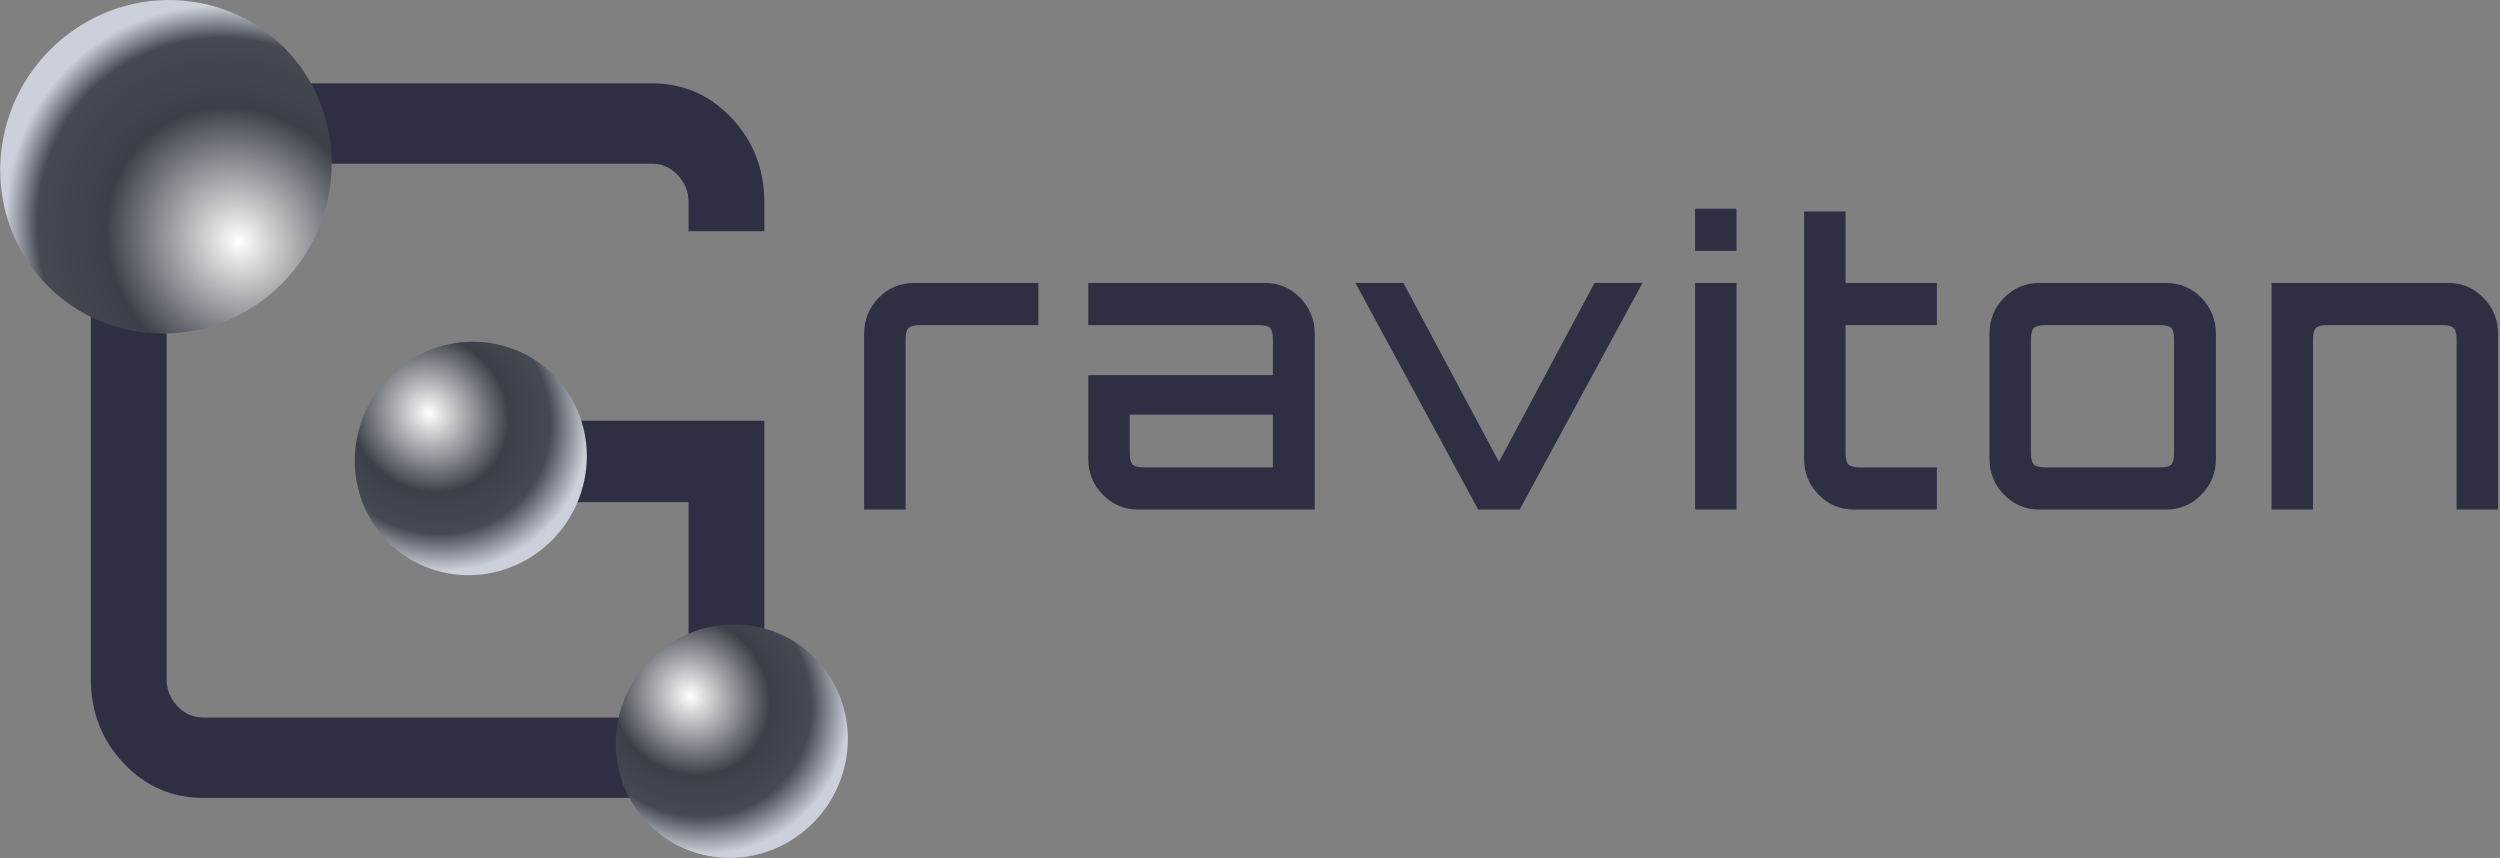 <svg width="746" height="256" viewBox="0 0 746 256" fill="none" xmlns="http://www.w3.org/2000/svg">
<rect x="0" y="0" width="746" height="256" fill="#808080" stroke="none"/>
<path fill-rule="evenodd" clip-rule="evenodd" d="M518.18 74.868V62.276H505.811V74.868H518.18ZM270.223 101.335V152.055H257.854V99.587C257.854 95.389 259.304 91.813 262.206 88.859C265.108 85.906 268.619 84.429 272.743 84.429H309.851V97.021H274.461C272.781 97.021 271.654 97.313 271.082 97.896C270.509 98.479 270.223 99.626 270.223 101.335ZM392.312 99.587V152.055H339.628C335.505 152.055 331.993 150.578 329.091 147.624C326.19 144.671 324.739 141.095 324.739 136.898V111.946H379.828V101.335C379.828 99.626 379.561 98.479 379.027 97.896C378.492 97.313 377.385 97.021 375.705 97.021H324.739V84.429H377.423C381.546 84.429 385.058 85.906 387.96 88.859C390.861 91.813 392.312 95.389 392.312 99.587ZM379.828 139.463H341.346C339.666 139.463 338.54 139.171 337.967 138.588C337.395 138.005 337.109 136.859 337.109 135.149V123.722H379.828V139.463ZM490.121 84.429L453.471 152.055H441.101L404.452 84.429H418.768L447.286 137.83L475.804 84.429H490.121ZM518.18 84.429V152.055H505.811V84.429H518.18ZM577.965 152.055V139.463H554.945C553.265 139.463 552.138 139.171 551.566 138.588C550.993 138.005 550.707 136.859 550.707 135.149V97.021H577.965V84.429H550.707V63.092H538.337V136.898C538.337 141.095 539.788 144.671 542.69 147.624C545.591 150.578 549.103 152.055 553.227 152.055H577.965ZM656.876 147.624C653.974 150.578 650.463 152.055 646.339 152.055H608.545C604.422 152.055 600.909 150.578 598.008 147.624C595.107 144.671 593.655 141.095 593.655 136.898V99.587C593.655 95.389 595.107 91.813 598.008 88.859C600.909 85.906 604.422 84.429 608.545 84.429H646.339C650.463 84.429 653.974 85.906 656.876 88.859C659.778 91.813 661.229 95.389 661.229 99.587V136.898C661.229 141.095 659.778 144.671 656.876 147.624ZM644.621 139.463H610.263C608.583 139.463 607.457 139.171 606.884 138.588C606.311 138.005 606.024 136.859 606.024 135.149V101.335C606.024 99.626 606.311 98.479 606.884 97.896C607.457 97.313 608.583 97.021 610.263 97.021H644.621C646.301 97.021 647.409 97.313 647.943 97.896C648.477 98.479 648.745 99.626 648.745 101.335V135.149C648.745 136.859 648.477 138.005 647.943 138.588C647.409 139.171 646.301 139.463 644.621 139.463ZM690.204 101.335V152.055H677.835V84.429H730.522C734.643 84.429 738.154 85.906 741.055 88.859C743.956 91.813 745.411 95.389 745.411 99.587V152.055H733.041V101.335C733.041 99.626 732.755 98.479 732.182 97.896C731.609 97.313 730.478 97.021 728.803 97.021H694.442C692.762 97.021 691.636 97.313 691.063 97.896C690.491 98.479 690.204 99.626 690.204 101.335Z" fill="#2F2F43"/>
<path d="M194.585 238.091C203.89 238.091 211.799 234.636 218.311 227.726C224.825 220.816 228.081 212.425 228.081 202.554V125.556H129.617V149.839H205.471V202.554C205.471 205.713 204.401 208.427 202.261 210.698C200.121 212.968 197.563 214.104 194.585 214.104H60.6C57.622 214.104 55.064 212.968 52.924 210.698C50.783 208.427 49.714 205.713 49.714 202.554V60.403C49.714 57.244 50.783 54.53 52.924 52.259C55.064 49.989 57.622 48.854 60.6 48.854H194.585C197.563 48.854 200.121 49.989 202.261 52.259C204.401 54.53 205.471 57.244 205.471 60.403V68.992H228.081V60.403C228.081 50.532 224.825 42.141 218.311 35.231C211.799 28.321 203.89 24.866 194.585 24.866H60.6C51.295 24.866 43.386 28.321 36.873 35.231C30.36 42.141 27.104 50.532 27.104 60.403V202.554C27.104 212.425 30.36 220.816 36.873 227.726C43.386 234.636 51.295 238.091 60.6 238.091H194.585Z" fill="#2F2F43"/>
<path fill-rule="evenodd" clip-rule="evenodd" d="M97.97 58.779C103.432 31.752 86.167 5.808 59.406 0.831C32.645 -4.145 6.524 13.731 1.062 40.758C-4.4 67.785 12.865 93.73 39.626 98.706C66.386 103.683 92.508 85.807 97.97 58.779Z" fill="url(#paint0_radial)"/>
<path fill-rule="evenodd" clip-rule="evenodd" d="M252.298 227.476C256.123 208.557 244.038 190.394 225.306 186.907C206.574 183.42 188.288 195.929 184.463 214.848C180.638 233.766 192.723 251.93 211.455 255.417C230.188 258.904 248.474 246.394 252.298 227.476Z" fill="url(#paint1_radial)"/>
<path fill-rule="evenodd" clip-rule="evenodd" d="M174.4 143.114C178.225 124.195 166.14 106.031 147.407 102.545C128.676 99.058 110.389 111.567 106.564 130.486C102.739 149.404 114.825 167.567 133.557 171.055C152.289 174.541 170.575 162.032 174.4 143.114Z" fill="url(#paint2_radial)"/>
<defs>
<radialGradient id="paint0_radial" cx="0" cy="0" r="1" gradientUnits="userSpaceOnUse" gradientTransform="translate(71.207 72.1) rotate(-131.174) scale(82.648 75.896)">
<stop stop-color="white"/>
<stop offset="0.502" stop-color="#3C4149"/>
<stop offset="0.761" stop-color="#454A52"/>
<stop offset="0.882" stop-color="#CBD0DA"/>
</radialGradient>
<radialGradient id="paint1_radial" cx="0" cy="0" r="1" gradientUnits="userSpaceOnUse" gradientTransform="translate(205.992 207.72) rotate(43.13) scale(49.139 45.179)">
<stop stop-color="white"/>
<stop offset="0.502" stop-color="#3C4149"/>
<stop offset="0.761" stop-color="#454A52"/>
<stop offset="1" stop-color="#CBD0DA"/>
</radialGradient>
<radialGradient id="paint2_radial" cx="0" cy="0" r="1" gradientUnits="userSpaceOnUse" gradientTransform="translate(128.094 123.358) rotate(43.13) scale(49.139 45.179)">
<stop stop-color="white"/>
<stop offset="0.502" stop-color="#3C4149"/>
<stop offset="0.761" stop-color="#454A52"/>
<stop offset="1" stop-color="#CBD0DA"/>
</radialGradient>
</defs>
</svg>
